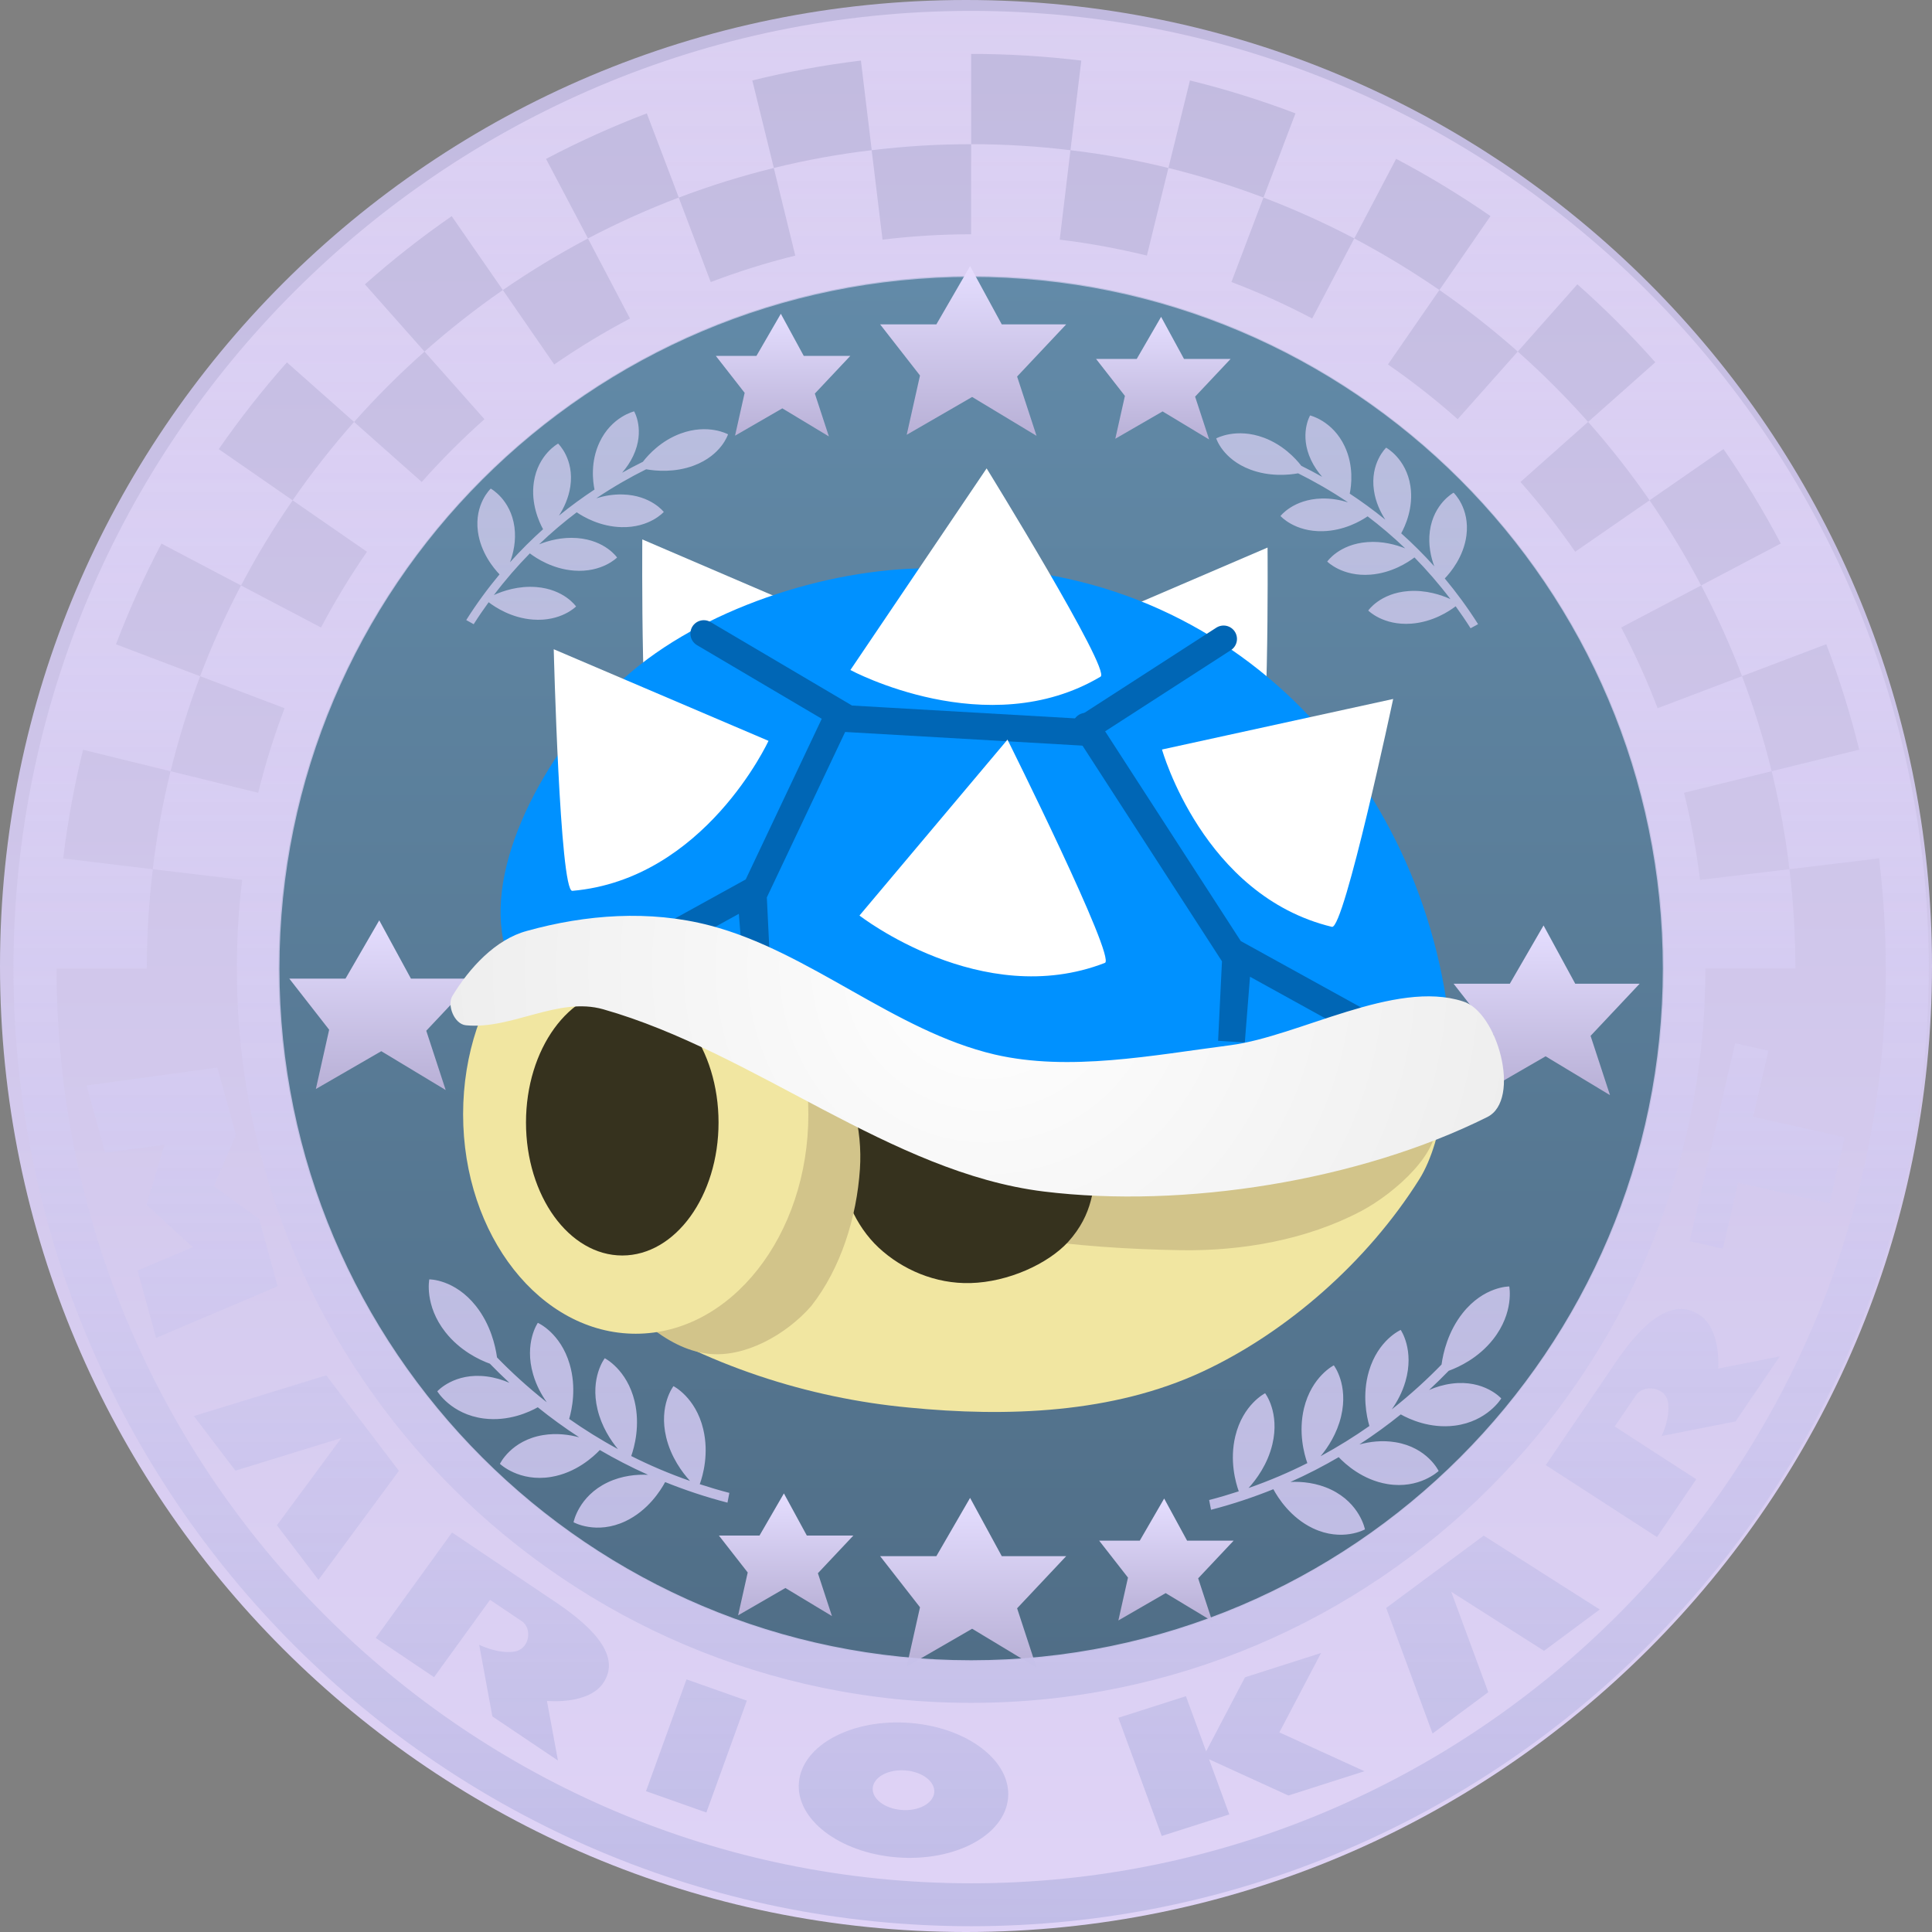 <svg version="1.1" xmlns="http://www.w3.org/2000/svg" xmlns:xlink="http://www.w3.org/1999/xlink" width="94.5" height="94.5" viewBox="0,0,94.5,94.5"><rect x="0" y="0" width="94.5" height="94.5" fill="#808080" stroke="none"/><defs><linearGradient x1="191.25" y1="131.833" x2="191.25" y2="226.333" gradientUnits="userSpaceOnUse" id="color-1"><stop offset="0" stop-color="#c1badf"/><stop offset="1" stop-color="#e0d4f7"/></linearGradient><linearGradient x1="238.75" y1="145.328" x2="238.75" y2="213.09" gradientUnits="userSpaceOnUse" id="color-2"><stop offset="0" stop-color="#628aa8"/><stop offset="1" stop-color="#506e87"/></linearGradient><linearGradient x1="238.85" y1="205.1" x2="238.85" y2="213.4" gradientUnits="userSpaceOnUse" id="color-3"><stop offset="0" stop-color="#e5deff"/><stop offset="1" stop-color="#b8b0d6"/></linearGradient><linearGradient x1="248.301" y1="205.131" x2="248.301" y2="211.131" gradientUnits="userSpaceOnUse" id="color-4"><stop offset="0" stop-color="#e5deff"/><stop offset="1" stop-color="#b8b0d6"/></linearGradient><linearGradient x1="229.701" y1="204.881" x2="229.701" y2="210.881" gradientUnits="userSpaceOnUse" id="color-5"><stop offset="0" stop-color="#e5deff"/><stop offset="1" stop-color="#b8b0d6"/></linearGradient><linearGradient x1="238.85" y1="144.85" x2="238.85" y2="153.15" gradientUnits="userSpaceOnUse" id="color-6"><stop offset="0" stop-color="#e5deff"/><stop offset="1" stop-color="#b8b0d6"/></linearGradient><linearGradient x1="248.151" y1="147.331" x2="248.151" y2="153.331" gradientUnits="userSpaceOnUse" id="color-7"><stop offset="0" stop-color="#e5deff"/><stop offset="1" stop-color="#b8b0d6"/></linearGradient><linearGradient x1="229.551" y1="147.181" x2="229.551" y2="153.181" gradientUnits="userSpaceOnUse" id="color-8"><stop offset="0" stop-color="#e5deff"/><stop offset="1" stop-color="#b8b0d6"/></linearGradient><linearGradient x1="266.9" y1="177.1" x2="266.9" y2="185.4" gradientUnits="userSpaceOnUse" id="color-9"><stop offset="0" stop-color="#e5deff"/><stop offset="1" stop-color="#b8b0d6"/></linearGradient><linearGradient x1="209.95" y1="176.85" x2="209.95" y2="185.15" gradientUnits="userSpaceOnUse" id="color-10"><stop offset="0" stop-color="#e5deff"/><stop offset="1" stop-color="#b8b0d6"/></linearGradient><linearGradient x1="238.75" y1="132.367" x2="238.75" y2="226.05" gradientUnits="userSpaceOnUse" id="color-11"><stop offset="0" stop-color="#ecdeff" stop-opacity="0.589"/><stop offset="1" stop-color="#c1bde7"/></linearGradient><radialGradient cx="239.486" cy="179.16" r="40.473" gradientUnits="userSpaceOnUse" id="color-12"><stop offset="0" stop-color="#ffffff"/><stop offset="1" stop-color="#e5e5e5"/></radialGradient></defs><g transform="translate(-191.25,-131.833)"><g data-paper-data="{&quot;isPaintingLayer&quot;:true}" fill-rule="nonzero" stroke-linejoin="miter" stroke-miterlimit="10" stroke-dasharray="" stroke-dashoffset="0" style="mix-blend-mode: normal"><path d="M238.5,131.833c13.036,0 24.848,5.295 33.402,13.848c8.553,8.554 13.848,20.366 13.848,33.402c0,13.036 -5.295,24.848 -13.848,33.402c-8.554,8.553 -20.366,13.848 -33.402,13.848c-13.036,0 -24.848,-5.295 -33.402,-13.848c-8.553,-8.554 -13.848,-20.366 -13.848,-33.402c0,-13.036 5.295,-24.848 13.848,-33.402c8.554,-8.553 20.366,-13.848 33.402,-13.848z" fill="url(#color-1)" stroke="none" stroke-width="1" stroke-linecap="butt"/><path d="M238.75,145.328c18.652,0 33.881,15.225 33.881,33.881c0,18.652 -15.228,33.881 -33.881,33.881c-18.656,0 -33.881,-15.228 -33.881,-33.881c0,-18.656 15.224,-33.881 33.881,-33.881z" data-paper-data="{&quot;noHover&quot;:false,&quot;origItem&quot;:[&quot;Path&quot;,{&quot;applyMatrix&quot;:true,&quot;segments&quot;:[[[409.83897,358.41809],[0,-37.3124],[0,37.3045]],[[477.50005,426.07917],[-37.31234,0],[37.30464,0]],[[545.16121,358.41809],[0,37.3045],[0,-37.3124]],[[477.50005,290.75569],[37.30464,0],[-37.31228,0]]],&quot;closed&quot;:true,&quot;fillColor&quot;:[0,0,0,1]}]}" fill="url(#color-2)" stroke="none" stroke-width="0.5" stroke-linecap="butt"/><path d="M237.05,207.95l1.65,-2.85l1.55,2.85h3.15l-2.4,2.55l0.95,2.9l-3.15,-1.9l-3.2,1.85l0.65,-2.9l-1.95,-2.5z" data-paper-data="{&quot;origPos&quot;:null}" fill="url(#color-3)" stroke="none" stroke-width="1" stroke-linecap="round"/><path d="M247,207.191l1.193,-2.06l1.121,2.06h2.277l-1.735,1.843l0.687,2.096l-2.277,-1.373l-2.313,1.337l0.47,-2.096l-1.41,-1.807z" data-paper-data="{&quot;origPos&quot;:null}" fill="url(#color-4)" stroke="none" stroke-width="0.723" stroke-linecap="round"/><path d="M228.4,206.941l1.193,-2.06l1.121,2.06h2.277l-1.735,1.843l0.687,2.096l-2.277,-1.373l-2.313,1.337l0.47,-2.096l-1.41,-1.807z" data-paper-data="{&quot;origPos&quot;:null}" fill="url(#color-5)" stroke="none" stroke-width="0.723" stroke-linecap="round"/><path d="M237.05,147.7l1.65,-2.85l1.55,2.85h3.15l-2.4,2.55l0.95,2.9l-3.15,-1.9l-3.2,1.85l0.65,-2.9l-1.95,-2.5z" data-paper-data="{&quot;origPos&quot;:null}" fill="url(#color-6)" stroke="none" stroke-width="1" stroke-linecap="round"/><path d="M246.85,149.391l1.193,-2.06l1.121,2.06h2.277l-1.735,1.843l0.687,2.096l-2.277,-1.373l-2.313,1.337l0.47,-2.096l-1.41,-1.807z" data-paper-data="{&quot;origPos&quot;:null}" fill="url(#color-7)" stroke="none" stroke-width="0.723" stroke-linecap="round"/><path d="M228.25,149.241l1.193,-2.06l1.121,2.06h2.277l-1.735,1.843l0.687,2.096l-2.277,-1.373l-2.313,1.337l0.47,-2.096l-1.41,-1.807z" data-paper-data="{&quot;origPos&quot;:null}" fill="url(#color-8)" stroke="none" stroke-width="0.723" stroke-linecap="round"/><path d="M265.1,179.95l1.65,-2.85l1.55,2.85h3.15l-2.4,2.55l0.95,2.9l-3.15,-1.9l-3.2,1.85l0.65,-2.9l-1.95,-2.5z" data-paper-data="{&quot;origPos&quot;:null}" fill="url(#color-9)" stroke="none" stroke-width="1" stroke-linecap="round"/><path d="M208.15,179.7l1.65,-2.85l1.55,2.85h3.15l-2.4,2.55l0.95,2.9l-3.15,-1.9l-3.2,1.85l0.65,-2.9l-1.95,-2.5z" data-paper-data="{&quot;origPos&quot;:null}" fill="url(#color-10)" stroke="none" stroke-width="1" stroke-linecap="round"/><path d="M224.828,213.976l2.953,1.042l-1.98,5.469l-2.953,-1.042zM220.725,214.197c-0.747,1.031 -2.722,0.833 -2.722,0.833l0.538,2.916l-3.208,-2.159l-0.645,-3.502c0,0 0.884,0.441 1.682,0.339c0.799,-0.101 0.927,-1.141 0.405,-1.492l-1.556,-1.046l-2.738,3.783l-2.853,-1.919l3.733,-5.159l2.14,1.441l0.713,0.479l2.162,1.453c1.426,0.96 3.431,2.538 2.35,4.034zM277.004,186.453l4.475,1.01l-0.74,3.23l-4.475,-1.011l-0.742,3.229l-1.627,-0.369l0.742,-3.227l0.74,-3.227l0.742,-3.23l1.627,0.367zM285.592,179.209c0,25.827 -21.015,46.841 -46.842,46.841c-25.832,0 -46.842,-21.014 -46.842,-46.841c0,-25.833 21.011,-46.843 46.842,-46.843c25.827,0 46.843,21.01 46.842,46.843zM283.487,179.209c0,-1.825 -0.112,-3.623 -0.325,-5.392l-4.385,0.531c-0.189,-1.613 -0.485,-3.214 -0.869,-4.793l4.282,-1.052c-0.435,-1.764 -0.974,-3.486 -1.612,-5.16l-4.12,1.563c-0.575,-1.518 -1.246,-3 -1.998,-4.438l3.893,-2.049c-0.843,-1.599 -1.779,-3.142 -2.801,-4.62l-3.615,2.505c-0.926,-1.338 -1.931,-2.618 -3.006,-3.834l3.285,-2.916c-1.194,-1.347 -2.466,-2.621 -3.813,-3.814l-2.914,3.289c-1.22,-1.078 -2.499,-2.086 -3.832,-3.011l2.497,-3.615c-1.477,-1.022 -3.018,-1.959 -4.615,-2.8l-2.046,3.893c-1.441,-0.754 -2.924,-1.424 -4.442,-2l1.564,-4.118c-1.675,-0.637 -3.397,-1.176 -5.161,-1.61l-1.052,4.282c-1.578,-0.387 -3.178,-0.681 -4.792,-0.869l0.529,-4.385c-1.767,-0.213 -3.563,-0.325 -5.387,-0.325v4.415c-1.624,0 -3.251,0.098 -4.863,0.295l-0.53,-4.385c-1.805,0.219 -3.578,0.545 -5.311,0.972l1.053,4.282c-1.578,0.389 -3.135,0.874 -4.649,1.447l-1.565,-4.118c-1.695,0.644 -3.339,1.389 -4.928,2.227l2.051,3.891c-1.438,0.758 -2.829,1.603 -4.164,2.523l-2.502,-3.613c-1.482,1.026 -2.9,2.14 -4.245,3.334l2.916,3.29c-1.215,1.075 -2.367,2.226 -3.445,3.441l-3.287,-2.914c-1.193,1.345 -2.307,2.763 -3.333,4.244l3.615,2.505c-0.925,1.332 -1.767,2.723 -2.524,4.165l-3.892,-2.049c-0.838,1.587 -1.581,3.231 -2.226,4.925l4.117,1.562c-0.575,1.516 -1.059,3.07 -1.447,4.648l-4.28,-1.052c-0.427,1.734 -0.755,3.508 -0.972,5.315l4.383,0.531c-0.198,1.61 -0.292,3.236 -0.293,4.859h-4.415v0.002c0,24.667 20.066,44.738 44.737,44.738c24.667,0 44.737,-20.071 44.737,-44.738zM210.761,203.777l-3.935,5.333l-2.03,-2.672l3.148,-4.267l-5.178,1.596l-2.031,-2.671l6.474,-1.993l1.522,2.002l0.509,0.669zM240.557,219.793c-0.175,1.818 -2.606,3.109 -5.431,2.89c-2.823,-0.222 -4.972,-1.87 -4.797,-3.686c0.174,-1.817 2.607,-3.111 5.431,-2.89c2.823,0.221 4.972,1.87 4.796,3.686zM236.947,219.513c0.052,-0.534 -0.58,-1.02 -1.41,-1.083c-0.83,-0.066 -1.546,0.314 -1.598,0.848c-0.051,0.535 0.58,1.022 1.411,1.086c0.831,0.065 1.545,-0.318 1.596,-0.85zM275.292,198.773l3.012,-0.594l-2.162,3.179l-3.617,0.715c0,0 0.436,-0.873 0.311,-1.649c-0.124,-0.776 -1.205,-0.876 -1.556,-0.358l-1.05,1.541l3.99,2.58l-1.922,2.827l-5.439,-3.517l1.441,-2.12l0.482,-0.707l1.456,-2.143c0.962,-1.414 2.551,-3.406 4.126,-2.388c1.088,0.702 0.93,2.633 0.93,2.633zM263.822,206.945l5.676,3.613l-2.724,2.022l-4.542,-2.891l1.814,4.915l-2.725,2.02l-2.268,-6.142l2.042,-1.516l0.683,-0.505zM253.828,216.568l4.161,1.901l-3.719,1.188l-3.882,-1.774l0.99,2.699l-3.304,1.054l-2.122,-5.782l3.305,-1.055l0.99,2.698l1.9,-3.623l3.72,-1.188zM204.832,194.749l-5.947,2.526l-0.907,-3.294l2.698,-1.144l-2.259,-2.077l0.877,-2.938l-2.905,0.397l-0.906,-3.292l6.4,-0.878l0.908,3.292l-1.08,2.512l2.213,1.604zM250.738,153.277c0,0 0.971,-0.54 2.332,-0.034c0.932,0.349 1.542,1.001 1.834,1.377c0.327,0.161 0.667,0.339 1.017,0.536c-0.203,-0.234 -0.396,-0.509 -0.545,-0.825c-0.589,-1.254 -0.045,-2.177 -0.045,-2.177c0,0 1.103,0.257 1.692,1.511c0.451,0.958 0.329,1.915 0.247,2.313c0.571,0.377 1.154,0.798 1.74,1.275c-0.24,-0.372 -0.472,-0.857 -0.555,-1.422c-0.201,-1.351 0.596,-2.101 0.596,-2.101c0,0 0.986,0.533 1.188,1.887c0.156,1.052 -0.259,1.954 -0.452,2.302c0.546,0.489 1.088,1.025 1.618,1.614c-0.165,-0.443 -0.305,-1.051 -0.217,-1.719c0.182,-1.353 1.161,-1.882 1.161,-1.882c0,0 0.807,0.751 0.627,2.104c-0.139,1.031 -0.767,1.789 -1.058,2.091c0.567,0.681 1.115,1.422 1.629,2.235l-0.366,0.201c-0.237,-0.375 -0.482,-0.731 -0.73,-1.075c-0.324,0.247 -1.116,0.769 -2.164,0.849c-1.383,0.105 -2.112,-0.641 -2.112,-0.641c0,0 0.576,-0.846 1.957,-0.951c0.866,-0.066 1.619,0.19 2.062,0.391c-0.567,-0.748 -1.157,-1.424 -1.758,-2.037c-0.331,0.25 -1.119,0.762 -2.156,0.842c-1.379,0.105 -2.111,-0.64 -2.111,-0.64c0,0 0.577,-0.847 1.958,-0.952c0.744,-0.057 1.403,0.127 1.855,0.307c-0.609,-0.584 -1.226,-1.104 -1.838,-1.567c-0.35,0.238 -1.157,0.7 -2.186,0.726c-1.388,0.038 -2.075,-0.743 -2.075,-0.743c0,0 0.624,-0.817 2.01,-0.855c0.483,-0.014 0.922,0.072 1.292,0.187c-0.857,-0.576 -1.685,-1.044 -2.44,-1.419c-0.486,0.086 -1.401,0.167 -2.33,-0.181c-1.361,-0.507 -1.676,-1.529 -1.676,-1.529zM214.055,162.162c0.513,-0.813 1.061,-1.554 1.629,-2.235c-0.292,-0.302 -0.919,-1.061 -1.058,-2.091c-0.181,-1.352 0.628,-2.104 0.628,-2.104c0,0 0.978,0.529 1.159,1.882c0.088,0.667 -0.052,1.276 -0.216,1.719c0.529,-0.589 1.072,-1.125 1.616,-1.614c-0.19,-0.349 -0.607,-1.25 -0.451,-2.302c0.2,-1.354 1.187,-1.887 1.187,-1.887c0,0 0.798,0.75 0.597,2.101c-0.085,0.565 -0.316,1.05 -0.555,1.422c0.584,-0.476 1.168,-0.898 1.738,-1.275c-0.082,-0.398 -0.204,-1.355 0.247,-2.313c0.59,-1.254 1.692,-1.511 1.692,-1.511c0,0 0.545,0.923 -0.045,2.177c-0.149,0.316 -0.341,0.591 -0.544,0.825c0.35,-0.198 0.691,-0.375 1.017,-0.536c0.291,-0.377 0.901,-1.029 1.834,-1.377c1.36,-0.507 2.33,0.034 2.33,0.034c0,0 -0.316,1.021 -1.674,1.529c-0.929,0.347 -1.845,0.267 -2.331,0.181c-0.755,0.375 -1.582,0.842 -2.44,1.419c0.371,-0.115 0.81,-0.201 1.291,-0.187c1.388,0.037 2.011,0.855 2.011,0.855c0,0 -0.687,0.781 -2.074,0.743c-1.028,-0.026 -1.836,-0.489 -2.184,-0.726c-0.613,0.463 -1.23,0.982 -1.84,1.567c0.451,-0.18 1.111,-0.363 1.856,-0.307c1.381,0.105 1.958,0.952 1.958,0.952c0,0 -0.731,0.746 -2.111,0.64c-1.037,-0.08 -1.826,-0.592 -2.156,-0.842c-0.603,0.613 -1.192,1.289 -1.758,2.037c0.443,-0.201 1.194,-0.457 2.062,-0.391c1.38,0.105 1.957,0.951 1.957,0.951c0,0 -0.729,0.746 -2.112,0.641c-1.05,-0.079 -1.842,-0.602 -2.164,-0.849c-0.249,0.343 -0.494,0.7 -0.732,1.075zM203.097,174.871l-4.375,-0.523c0.19,-1.613 0.483,-3.214 0.869,-4.793l4.287,1.055c0.349,-1.413 0.781,-2.794 1.291,-4.136l-4.131,-1.567c0.576,-1.518 1.246,-3 2.001,-4.438l3.914,2.057c0.676,-1.282 1.427,-2.519 2.247,-3.705l-3.637,-2.516c0.922,-1.338 1.931,-2.618 3.005,-3.834l3.311,2.937c0.961,-1.084 1.986,-2.11 3.068,-3.07l-2.934,-3.308c1.216,-1.078 2.495,-2.086 3.832,-3.011l2.514,3.642c1.186,-0.821 2.424,-1.573 3.706,-2.248l-2.057,-3.916c1.435,-0.754 2.923,-1.424 4.441,-2l1.565,4.133c1.341,-0.512 2.722,-0.945 4.136,-1.294l-1.052,-4.287c1.576,-0.387 3.179,-0.681 4.788,-0.869l0.531,4.375c1.42,-0.171 2.865,-0.262 4.333,-0.262v-4.408c1.623,0 3.246,0.098 4.859,0.295l-0.525,4.375c1.451,0.176 2.872,0.437 4.264,0.78l1.052,-4.287c1.574,0.389 3.13,0.874 4.649,1.447l-1.566,4.132c1.358,0.516 2.676,1.113 3.95,1.784l2.058,-3.916c1.434,0.758 2.826,1.603 4.164,2.523l-2.517,3.642c1.193,0.824 2.332,1.718 3.411,2.677l2.938,-3.308c1.214,1.075 2.365,2.226 3.442,3.441l-3.309,2.937c0.958,1.082 1.853,2.22 2.677,3.413l3.638,-2.515c0.922,1.332 1.766,2.723 2.523,4.165l-3.912,2.057c0.67,1.273 1.266,2.59 1.783,3.947l4.128,-1.566c0.576,1.516 1.061,3.07 1.449,4.648l-4.285,1.053c0.344,1.391 0.605,2.814 0.78,4.263l4.375,-0.523c0.197,1.61 0.287,3.236 0.291,4.859h-4.402v0.002c0,19.803 -16.113,35.916 -35.916,35.916c-19.806,0 -35.915,-16.113 -35.915,-35.916c0,-1.469 0.09,-2.916 0.261,-4.338zM204.92,179.209c0,18.652 15.174,33.831 33.831,33.831c18.652,0 33.831,-15.178 33.831,-33.831c0,-18.656 -15.178,-33.831 -33.831,-33.831c-18.656,0 -33.831,15.175 -33.831,33.831zM261.156,199.819c0.329,-0.142 0.701,-0.258 1.104,-0.31c1.594,-0.206 2.421,0.726 2.421,0.726c0,0 -0.675,1.125 -2.271,1.33c-1.217,0.156 -2.232,-0.317 -2.644,-0.549c-0.616,0.497 -1.291,0.991 -2.025,1.469c0.496,-0.133 1.113,-0.217 1.767,-0.108c1.566,0.258 2.11,1.406 2.11,1.406c0,0 -0.939,0.9 -2.504,0.64c-1.22,-0.201 -2.067,-0.981 -2.384,-1.316c-0.734,0.428 -1.52,0.838 -2.358,1.212c0.549,-0.025 1.27,0.037 1.977,0.372c1.429,0.681 1.665,1.949 1.665,1.949c0,0 -1.116,0.626 -2.546,-0.054c-1.09,-0.52 -1.704,-1.483 -1.934,-1.911c-0.954,0.384 -1.967,0.726 -3.048,1.006l-0.093,-0.477c0.498,-0.128 0.979,-0.273 1.449,-0.426c-0.159,-0.444 -0.454,-1.505 -0.17,-2.692c0.374,-1.565 1.459,-2.105 1.459,-2.105c0,0 0.728,0.937 0.354,2.501c-0.235,0.98 -0.786,1.72 -1.164,2.135c1.028,-0.358 1.984,-0.769 2.875,-1.218c-0.16,-0.453 -0.444,-1.506 -0.165,-2.679c0.376,-1.563 1.46,-2.104 1.46,-2.104c0,0 0.729,0.937 0.355,2.501c-0.202,0.843 -0.638,1.507 -0.999,1.942c0.862,-0.467 1.656,-0.965 2.384,-1.476c-0.138,-0.47 -0.36,-1.525 -0.025,-2.672c0.451,-1.546 1.557,-2.027 1.557,-2.027c0,0 0.682,0.979 0.23,2.524c-0.156,0.537 -0.407,0.992 -0.666,1.361c0.942,-0.744 1.752,-1.491 2.434,-2.193c0.077,-0.568 0.314,-1.606 1.028,-2.51c1.044,-1.322 2.284,-1.308 2.284,-1.308c0,0 0.252,1.265 -0.791,2.587c-0.716,0.906 -1.654,1.348 -2.172,1.538c-0.295,0.303 -0.612,0.615 -0.954,0.934zM225.647,201.737c0.285,1.187 -0.009,2.248 -0.169,2.692c0.47,0.153 0.949,0.298 1.447,0.426l-0.092,0.477c-1.082,-0.28 -2.095,-0.622 -3.049,-1.006c-0.229,0.427 -0.844,1.391 -1.934,1.911c-1.43,0.68 -2.546,0.054 -2.546,0.054c0,0 0.238,-1.268 1.667,-1.949c0.706,-0.336 1.428,-0.397 1.977,-0.372c-0.839,-0.374 -1.626,-0.784 -2.359,-1.212c-0.318,0.334 -1.163,1.114 -2.383,1.316c-1.566,0.26 -2.503,-0.64 -2.503,-0.64c0,0 0.544,-1.148 2.11,-1.406c0.655,-0.108 1.27,-0.025 1.767,0.108c-0.735,-0.478 -1.408,-0.972 -2.026,-1.469c-0.412,0.232 -1.425,0.705 -2.643,0.549c-1.596,-0.205 -2.271,-1.33 -2.271,-1.33c0,0 0.828,-0.932 2.421,-0.726c0.404,0.052 0.775,0.168 1.105,0.31c-0.342,-0.319 -0.66,-0.631 -0.954,-0.934c-0.518,-0.189 -1.456,-0.632 -2.172,-1.538c-1.044,-1.322 -0.792,-2.587 -0.792,-2.587c0,0 1.24,-0.014 2.285,1.308c0.713,0.904 0.949,1.942 1.028,2.51c0.681,0.702 1.491,1.449 2.433,2.193c-0.26,-0.369 -0.51,-0.824 -0.666,-1.361c-0.452,-1.545 0.229,-2.524 0.229,-2.524c0,0 1.108,0.481 1.558,2.027c0.336,1.147 0.112,2.202 -0.025,2.672c0.729,0.511 1.521,1.01 2.384,1.476c-0.36,-0.434 -0.796,-1.099 -0.998,-1.942c-0.374,-1.565 0.355,-2.501 0.355,-2.501c0,0 1.084,0.541 1.459,2.104c0.279,1.173 -0.005,2.227 -0.165,2.679c0.892,0.449 1.849,0.86 2.876,1.218c-0.38,-0.415 -0.93,-1.155 -1.166,-2.135c-0.374,-1.565 0.356,-2.501 0.356,-2.501c0,0 1.084,0.54 1.457,2.105z" fill="url(#color-11)" stroke="none" stroke-width="1" stroke-linecap="butt"/><g data-paper-data="{&quot;index&quot;:null}"><path d="M240.999,163.873l12.251,-5.257c0,0 0.098,11.496 -0.592,11.509c-7.298,0.138 -11.659,-6.252 -11.659,-6.252z" data-paper-data="{&quot;origRot&quot;:0,&quot;index&quot;:null}" fill="#ffffff" stroke="none" stroke-width="0" stroke-linecap="butt"/><path d="M223.259,169.727c-0.69,-0.013 -0.592,-11.509 -0.592,-11.509l12.251,5.257c0,0 -4.361,6.39 -11.659,6.252z" data-paper-data="{&quot;origRot&quot;:0,&quot;index&quot;:null}" fill="#ffffff" stroke="none" stroke-width="0" stroke-linecap="butt"/><g><path d="M231.19,180.579c4.237,0.514 8.432,-0.522 12.603,-0.521c5.731,0.671 11.84,-0.304 17.055,2.537c1.679,0.917 0.98,5.065 -0.161,6.896c-2.553,4.072 -6.525,7.527 -10.619,9.433c-4.396,2.048 -9.575,2.229 -14.373,1.756c-4.864,-0.455 -9.952,-2.053 -14.373,-4.944c-2.46,-1.463 -5.647,-4.149 -5.47,-7.612c0.211,-4.04 3.41,-7.893 6.555,-9.428c2.979,-1.456 5.833,1.527 8.784,1.881z" fill="#f1e6a1" stroke="none" stroke-width="1.201" stroke-linecap="round"/><path d="M255.771,184.939c1.913,0.379 5.086,0.048 5.652,1.589c0.457,1.527 -1.912,3.658 -3.604,4.549c-2.648,1.395 -5.812,1.956 -8.815,1.907c-5.054,-0.082 -10.4,-0.667 -15.195,-2.483c-2.965,-1.122 -5.64,-3.313 -7.09,-6.058c-0.87,-1.651 -1.147,-5.441 0.645,-5.562c5.452,-0.321 10.428,3.461 15.617,4.569c4.194,0.895 8.79,0.72 12.791,1.49z" fill="#d2c48a" stroke="none" stroke-width="1" stroke-linecap="round"/><path d="M238.72,182.781c2.098,0.322 4.561,0.703 5.823,1.89c1.121,1.048 0.492,2.569 0.35,3.897c-0.149,1.363 -0.156,2.629 -1.401,4.016c-0.989,1.07 -2.925,1.958 -4.772,2.008c-1.723,0.046 -3.338,-0.661 -4.489,-1.73c-1.149,-1.07 -1.85,-2.724 -1.86,-4.175c-0.014,-1.911 0.037,-4.066 1.664,-5.61c0.946,-0.849 3.196,-0.523 4.685,-0.295z" fill="#36321e" stroke="none" stroke-width="1.506" stroke-linecap="butt"/><path d="M231.577,183.548c1.375,1.277 1.862,3.558 1.735,5.462c-0.157,2.365 -0.931,4.856 -2.38,6.704c-1.224,1.402 -3.258,2.548 -5.057,2.334c-2.12,-0.253 -3.774,-2.124 -5.354,-3.625c-1.36,-1.428 -3.039,-2.996 -3.322,-5.015c-0.291,-2.079 0.777,-4.439 2.035,-5.968c1.256,-1.528 3.077,-2.502 4.906,-2.474c2.547,0.039 5.418,0.883 7.437,2.582z" fill="#d2c48a" stroke="none" stroke-width="1" stroke-linecap="round"/><path d="M222.346,175.602c2.329,0 4.44,1.202 5.969,3.146c1.529,1.943 2.475,4.627 2.475,7.588c0,2.961 -0.946,5.646 -2.475,7.588c-1.529,1.944 -3.64,3.146 -5.969,3.146c-2.329,0 -4.44,-1.202 -5.969,-3.146c-1.529,-1.943 -2.475,-4.627 -2.475,-7.588c0,-2.961 0.946,-5.646 2.475,-7.588c1.529,-1.944 3.64,-3.146 5.969,-3.146z" fill="#f1e6a1" stroke="none" stroke-width="1.31" stroke-linecap="butt"/><path d="M221.687,180.233c1.299,0 2.476,0.729 3.329,1.906c0.852,1.179 1.38,2.805 1.38,4.599c0,1.794 -0.527,3.421 -1.38,4.599c-0.853,1.178 -2.03,1.906 -3.329,1.906c-1.299,0 -2.476,-0.729 -3.329,-1.906c-0.852,-1.179 -1.38,-2.805 -1.38,-4.599c0,-1.794 0.527,-3.421 1.38,-4.599c0.853,-1.177 2.03,-1.906 3.329,-1.906z" fill="#36321e" stroke="none" stroke-width="1.31" stroke-linecap="butt"/><path d="M236.654,159.629c14,-0.86 24.076,9.654 25.49,22.262c0.288,1.482 -5.92,2.026 -7.069,2.327c-4.594,1.201 -9.332,2.522 -14.045,1.635c-5.654,-1.064 -10.624,-5.583 -16.096,-7.358c-2.99,-0.942 -8.484,2.148 -9.073,-0.723c-0.803,-3.934 2.286,-9.541 5.979,-12.825c3.694,-3.285 9.765,-5.309 14.814,-5.318z" fill="#0091ff" stroke="none" stroke-width="1.196" stroke-linecap="round"/><path d="M257.475,181.667l-5.657,-3.123l-0.333,4.229l0.2,-4.098l-7.321,-11.32" fill="none" stroke="#0066b5" stroke-width="1.31" stroke-linecap="round"/><path d="M232.223,166.878l-4.127,8.718l0.2,4.098l-0.333,-4.229l-5.657,3.123" fill="none" stroke="#0066b5" stroke-width="1.31" stroke-linecap="round"/><path d="M251.099,163.085l-7.055,4.554l-11.315,-0.651l-7.055,-4.164" fill="none" stroke="#0066b5" stroke-width="1.31" stroke-linecap="round"/><path d="M214.036,181.982c-0.571,-0.059 -0.928,-0.986 -0.66,-1.431c0.828,-1.366 2.109,-2.777 3.661,-3.188c2.856,-0.794 5.978,-1.037 8.943,-0.26c4.884,1.28 9.007,5.159 13.925,6.31c3.641,0.843 7.709,0.039 11.524,-0.455c3.338,-0.432 8.054,-3.22 11.369,-2.147c1.699,0.488 2.885,4.822 1.2,5.66c-6.255,3.123 -14.849,4.484 -21.692,3.643c-7.498,-0.923 -14.118,-6.798 -21.547,-8.913c-2.212,-0.63 -4.481,1.004 -6.722,0.781z" fill="url(#color-12)" stroke="none" stroke-width="1.261" stroke-linecap="round"/></g><path d="M233.289,176.615l7.24,-8.605c0,0 5.335,10.7 4.765,10.921c-6.034,2.341 -12.004,-2.316 -12.004,-2.316z" data-paper-data="{&quot;origRot&quot;:0,&quot;index&quot;:null}" fill="#ffffff" stroke="none" stroke-width="0" stroke-linecap="butt"/><path d="M248.087,168.494l11.307,-2.472c0,0 -2.399,11.29 -2.995,11.146c-6.309,-1.522 -8.312,-8.674 -8.312,-8.674z" data-paper-data="{&quot;origRot&quot;:0,&quot;index&quot;:null}" fill="#ffffff" stroke="none" stroke-width="0" stroke-linecap="butt"/><path d="M219.244,175.407c-0.612,0.054 -0.909,-11.818 -0.909,-11.818l10.505,4.481c0,0 -3.119,6.77 -9.596,7.337z" data-paper-data="{&quot;origRot&quot;:0,&quot;index&quot;:null}" fill="#ffffff" stroke="none" stroke-width="0" stroke-linecap="butt"/><path d="M232.846,164.605l6.663,-9.862c0,0 6.098,9.876 5.574,10.187c-5.537,3.292 -12.237,-0.324 -12.237,-0.324z" data-paper-data="{&quot;origRot&quot;:0,&quot;index&quot;:null}" fill="#ffffff" stroke="none" stroke-width="0" stroke-linecap="butt"/></g></g></g></svg>